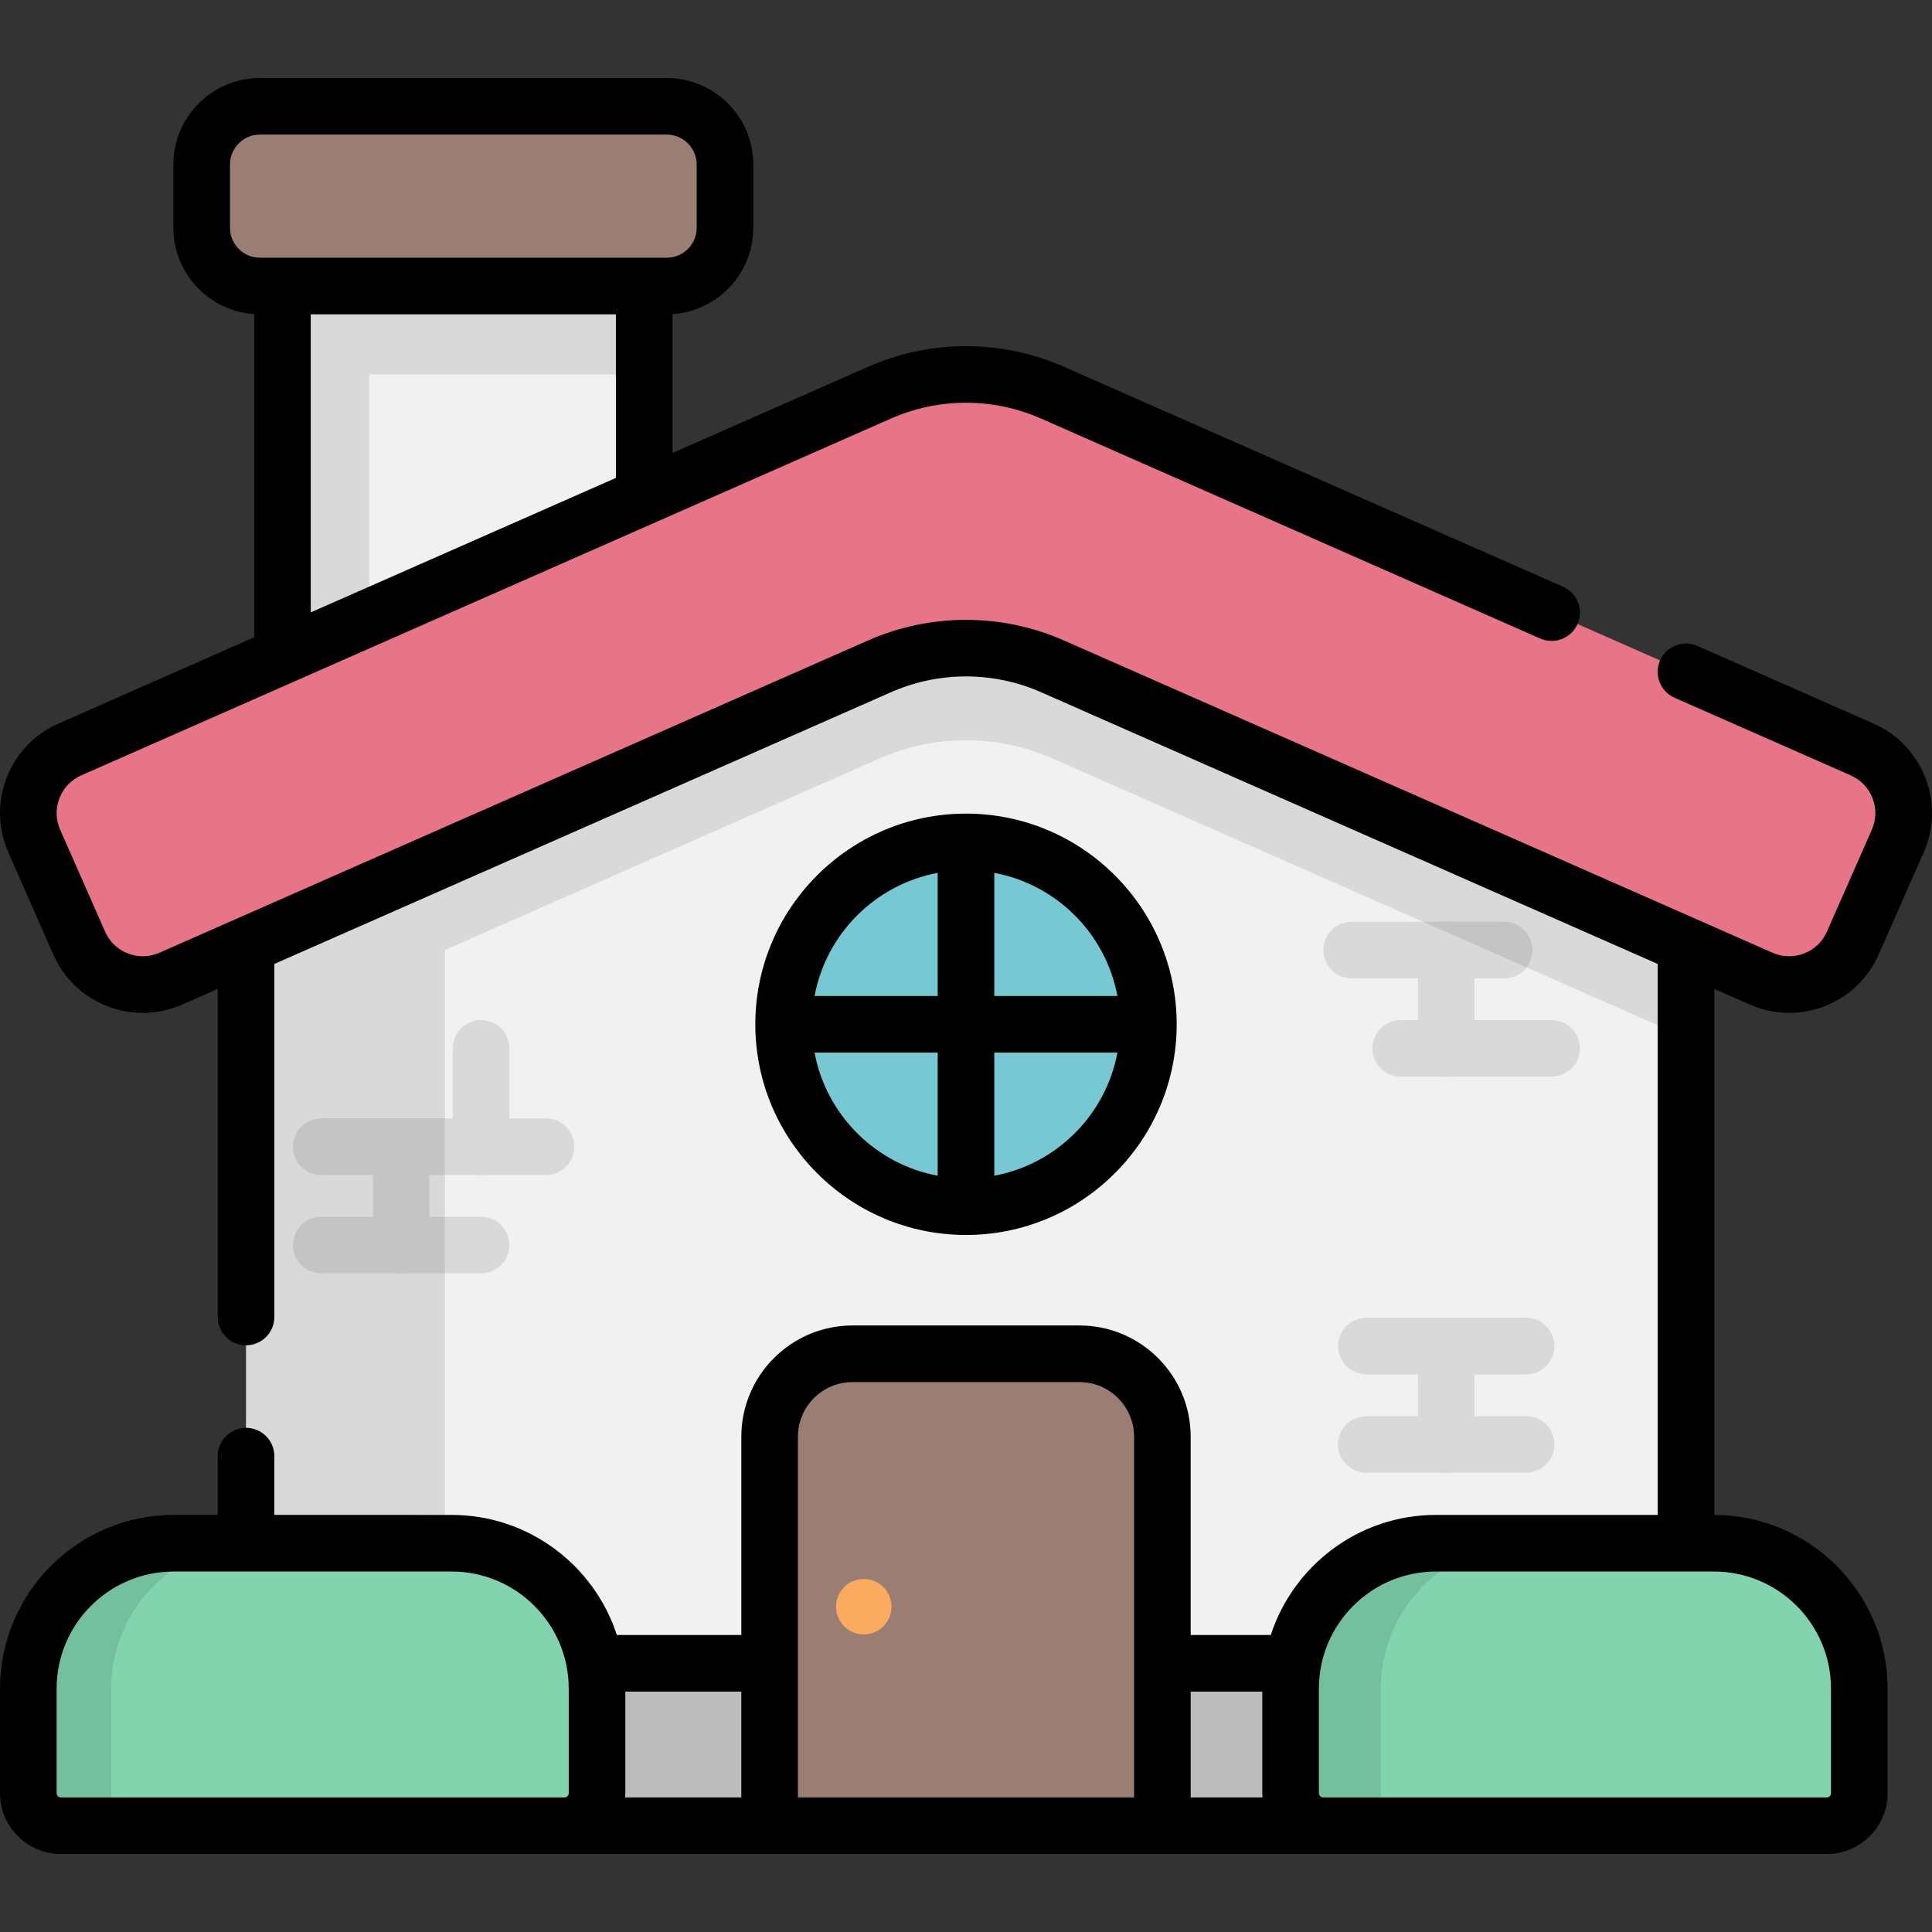 <?xml version="1.0" encoding="iso-8859-1"?>
<!-- Generator: Adobe Illustrator 19.0.0, SVG Export Plug-In . SVG Version: 6.00 Build 0)  -->
<svg version="1.1" id="Capa_1" xmlns="http://www.w3.org/2000/svg" xmlns:xlink="http://www.w3.org/1999/xlink" x="0px" y="0px"
	 viewBox="0 0 512 512" style="enable-background:new 0 0 512 512;" xml:space="preserve">
<rect x="0" y="0" width="512" height="512" fill="#333333" stroke="none"/>
<rect x="74.854" y="75.798" style="fill:#F1F1F1;" width="95.866" height="121.795"/>
<polygon style="opacity:0.1;enable-background:new    ;" points="74.854,75.798 74.854,197.596 97.832,197.596 97.832,99.227 
	170.722,99.227 170.722,75.798 "/>
<path style="fill:#9B7E73;" d="M176.691,28.165H68.885c-8.526,0-15.437,6.912-15.437,15.437v16.758
	c0,8.526,6.912,15.437,15.437,15.437h107.806c8.526,0,15.437-6.912,15.437-15.437V43.603
	C192.128,35.077,185.216,28.165,176.691,28.165z"/>
<polygon style="fill:#F1F1F1;" points="446.801,220.332 256,135.258 65.2,220.332 65.2,483.836 446.801,483.836 "/>
<circle style="fill:#76C9D2;" cx="256.001" cy="271.451" r="48.338"/>
<g style="opacity:0.1;">
	<path d="M404.443,390.286h-42.357c-4.143,0-7.5-3.357-7.5-7.5c0-4.142,3.357-7.5,7.5-7.5h42.357c4.143,0,7.5,3.358,7.5,7.5
		C411.943,386.929,408.585,390.286,404.443,390.286z"/>
	<path d="M404.443,364.224h-42.357c-4.143,0-7.5-3.357-7.5-7.5s3.357-7.5,7.5-7.5h42.357c4.143,0,7.5,3.357,7.5,7.5
		C411.943,360.866,408.585,364.224,404.443,364.224z"/>
	<path d="M383.264,390.286c-4.143,0-7.5-3.357-7.5-7.5v-26.062c0-4.143,3.357-7.5,7.5-7.5s7.5,3.357,7.5,7.5v26.062
		C390.764,386.929,387.406,390.286,383.264,390.286z"/>
</g>
<g style="opacity:0.1;">
	<path d="M411.193,285.325h-39.975c-4.143,0-7.5-3.357-7.5-7.5s3.357-7.5,7.5-7.5h39.975c4.143,0,7.5,3.357,7.5,7.5
		C418.693,281.968,415.336,285.325,411.193,285.325z"/>
	<path d="M398.618,259.263h-40.416c-4.143,0-7.5-3.357-7.5-7.5s3.357-7.5,7.5-7.5h40.416c4.143,0,7.5,3.357,7.5,7.5
		S402.761,259.263,398.618,259.263z"/>
	<path d="M383.264,285.325c-4.143,0-7.5-3.357-7.5-7.5v-26.062c0-4.143,3.357-7.5,7.5-7.5s7.5,3.357,7.5,7.5v26.062
		C390.764,281.968,387.406,285.325,383.264,285.325z"/>
</g>
<g style="opacity:0.1;">
	<path d="M127.487,337.449H85.128c-4.143,0-7.5-3.357-7.5-7.5s3.357-7.5,7.5-7.5h42.357c4.143,0,7.5,3.357,7.5,7.5
		S131.628,337.449,127.487,337.449z"/>
	<path d="M144.697,311.387H85.129c-4.143,0-7.5-3.357-7.5-7.5s3.357-7.5,7.5-7.5h59.568c4.143,0,7.5,3.357,7.5,7.5
		S148.839,311.387,144.697,311.387z"/>
	<path d="M106.307,337.449c-4.143,0-7.5-3.357-7.5-7.5v-26.063c0-4.143,3.357-7.5,7.5-7.5c4.143,0,7.5,3.357,7.5,7.5v26.063
		C113.807,334.092,110.45,337.449,106.307,337.449z"/>
	<path d="M127.487,311.387c-4.143,0-7.5-3.357-7.5-7.5v-26.062c0-4.143,3.357-7.5,7.5-7.5c4.143,0,7.5,3.357,7.5,7.5v26.062
		C134.986,308.03,131.628,311.387,127.487,311.387z"/>
</g>
<rect x="65.198" y="440.795" style="fill:#BCBCBC;" width="381.606" height="43.048"/>
<path style="fill:#9B7E73;" d="M286.063,358.766h-60.126c-12.139,0-21.979,9.841-21.979,21.979v103.091h104.085V380.745
	C308.043,368.607,298.202,358.766,286.063,358.766z"/>
<circle style="fill:#FBAB5F;" cx="228.912" cy="425.796" r="7.347"/>
<path style="opacity:0.1;enable-background:new    ;" d="M256,135.258L65.2,220.332v263.504h52.717V251.758l115.204-50.768
	c14.577-6.424,31.184-6.424,45.761,0l167.921,73.998v-54.657L256,135.258z"/>
<path style="fill:#E77587;" d="M466.734,259.354l-187.853-82.783c-14.577-6.424-31.184-6.424-45.761,0L45.267,259.354
	c-9.307,4.102-20.177-0.119-24.279-9.426L9.078,222.9c-4.102-9.308,0.118-20.177,9.426-24.279l214.616-94.576
	c14.577-6.424,31.184-6.424,45.761,0l214.616,94.577c9.307,4.102,13.527,14.971,9.426,24.278l-11.91,27.027
	C486.911,259.235,476.042,263.455,466.734,259.354z"/>
<path style="fill:#81D4AE;" d="M119.699,408.971h-73.67c-21.273,0-38.52,17.245-38.52,38.52v27.735c0,4.756,3.856,8.612,8.612,8.612
	h133.485c4.756,0,8.612-3.856,8.612-8.612v-27.735C158.217,426.216,140.972,408.971,119.699,408.971z"/>
<path style="opacity:0.1;enable-background:new    ;" d="M68.008,408.971H46.029c-21.273,0-38.52,17.245-38.52,38.52v27.735
	c0,4.756,3.856,8.612,8.612,8.612H38.1c-4.756,0-8.612-3.856-8.612-8.612v-27.735C29.488,426.216,46.735,408.971,68.008,408.971z"/>
<path style="fill:#81D4AE;" d="M454.209,408.971h-73.67c-21.273,0-38.52,17.245-38.52,38.52v27.735c0,4.756,3.856,8.612,8.612,8.612
	h133.485c4.756,0,8.612-3.856,8.612-8.612v-27.735C492.728,426.216,475.483,408.971,454.209,408.971z"/>
<path style="opacity:0.1;enable-background:new    ;" d="M404.443,408.971h-23.904c-21.273,0-38.52,17.245-38.52,38.52v27.735
	c0,4.756,3.856,8.612,8.612,8.612h23.904c-4.756,0-8.612-3.856-8.612-8.612v-27.735C365.924,426.216,383.17,408.971,404.443,408.971
	z"/>
<path d="M256,327.282c30.786,0,55.833-25.047,55.833-55.833S286.786,215.617,256,215.617s-55.833,25.046-55.833,55.832
	C200.167,302.235,225.214,327.282,256,327.282z M263.5,231.32c16.511,3.079,29.552,16.12,32.632,32.631H263.5V231.32z
	 M263.5,278.949h32.632c-3.079,16.511-16.12,29.552-32.632,32.632V278.949z M248.5,231.32v32.631h-32.632
	C218.948,247.439,231.989,234.399,248.5,231.32z M248.5,278.949v32.632c-16.511-3.079-29.552-16.12-32.632-32.632H248.5z
	 M463.709,266.216c6.337,2.791,13.38,2.949,19.83,0.443c6.454-2.506,11.545-7.374,14.336-13.709l11.91-27.027
	c2.791-6.335,2.949-13.378,0.443-19.83c-2.506-6.453-7.374-11.544-13.708-14.335l-46.695-20.578
	c-3.787-1.67-8.217,0.048-9.888,3.839c-1.67,3.79,0.049,8.217,3.839,9.888l46.695,20.578c2.668,1.176,4.72,3.32,5.774,6.039
	c1.056,2.718,0.989,5.685-0.186,8.352l-11.91,27.027c-2.428,5.508-8.882,8.016-14.392,5.588l-20.001-8.814
	c-0.018-0.008-0.037-0.017-0.055-0.024l-167.796-73.944c-16.464-7.256-35.348-7.255-51.81,0.001L62.296,243.653
	c-0.015,0.006-0.029,0.013-0.043,0.019l-20.009,8.818c-2.669,1.176-5.634,1.242-8.354,0.188c-2.718-1.056-4.862-3.106-6.038-5.774
	l-11.911-27.028c-1.176-2.668-1.242-5.635-0.186-8.352c1.055-2.719,3.106-4.863,5.774-6.039l56.236-24.782
	c0.01-0.004,0.019-0.009,0.028-0.012l95.835-42.232c0.013-0.005,0.025-0.011,0.037-0.017l62.48-27.534
	c12.619-5.561,27.094-5.562,39.713,0.001l132.312,58.308c3.788,1.67,8.216-0.048,9.888-3.839c1.67-3.79-0.049-8.217-3.839-9.888
	L281.907,97.183c-16.462-7.255-35.348-7.256-51.81-0.001l-51.875,22.86v-36.8c11.936-0.791,21.406-10.748,21.406-22.88V43.603
	c0-12.647-10.29-22.936-22.937-22.936H68.885c-12.647,0-22.937,10.29-22.937,22.936v16.759c0,12.133,9.471,22.089,21.406,22.88
	v85.656l-51.874,22.86c-6.335,2.792-11.203,7.883-13.708,14.335c-2.506,6.453-2.348,13.496,0.443,19.83l11.911,27.028
	c2.792,6.335,7.883,11.203,14.335,13.709c3.044,1.181,6.218,1.77,9.388,1.77c3.551,0,7.096-0.74,10.443-2.215l9.409-4.147v86.947
	c0,4.143,3.357,7.5,7.5,7.5s7.5-3.357,7.5-7.5v-93.557l163.445-72.026c12.619-5.562,27.092-5.563,39.713-0.001l163.445,72.027
	v146.011h-58.763c-20.421,0-37.769,13.375-43.767,31.821h-21.23v-52.547c0-16.255-13.225-29.479-29.478-29.479h-60.126
	c-16.255,0-29.479,13.225-29.479,29.479v52.547h-32.993c-5.999-18.446-23.346-31.821-43.767-31.821H72.7v-15.582
	c0-4.143-3.357-7.5-7.5-7.5s-7.5,3.357-7.5,7.5v15.582H46.029c-25.375,0-46.019,20.644-46.019,46.018v27.735
	c0,8.884,7.227,16.11,16.111,16.11h467.996c8.885,0,16.111-7.228,16.111-16.11v-27.735c0-25.344-20.594-45.966-45.927-46.016
	V262.071L463.709,266.216z M163.221,126.652l-80.867,35.637v-78.99h80.867V126.652z M60.948,60.362V43.603
	c0-4.377,3.561-7.938,7.938-7.938h107.806c4.377,0,7.938,3.561,7.938,7.938v16.759c0,4.377-3.561,7.938-7.938,7.938H68.885
	C64.508,68.299,60.948,64.739,60.948,60.362z M150.718,475.226c0,0.612-0.498,1.111-1.111,1.111H16.122
	c-0.613,0-1.112-0.499-1.112-1.111v-27.735c0-17.103,13.915-31.019,31.02-31.019h73.67c17.103,0,31.02,13.915,31.02,31.019v27.735
	H150.718z M196.458,476.337H165.66c0.025-0.369,0.056-0.736,0.056-1.111v-26.934h30.741L196.458,476.337L196.458,476.337z
	 M300.542,476.337h-89.085v-95.591c0-7.984,6.496-14.479,14.479-14.479h60.126c7.984,0,14.478,6.496,14.478,14.479v95.591H300.542z
	 M315.542,476.337v-28.045h18.979v26.934c0,0.375,0.031,0.743,0.056,1.111H315.542z M485.229,447.49v27.735
	c0,0.612-0.499,1.111-1.112,1.111H350.632c-0.612,0-1.111-0.499-1.111-1.111V447.49c0-17.103,13.915-31.019,31.019-31.019h73.67
	C471.314,416.471,485.229,430.386,485.229,447.49z"/>
<g>
</g>
<g>
</g>
<g>
</g>
<g>
</g>
<g>
</g>
<g>
</g>
<g>
</g>
<g>
</g>
<g>
</g>
<g>
</g>
<g>
</g>
<g>
</g>
<g>
</g>
<g>
</g>
<g>
</g>
</svg>
